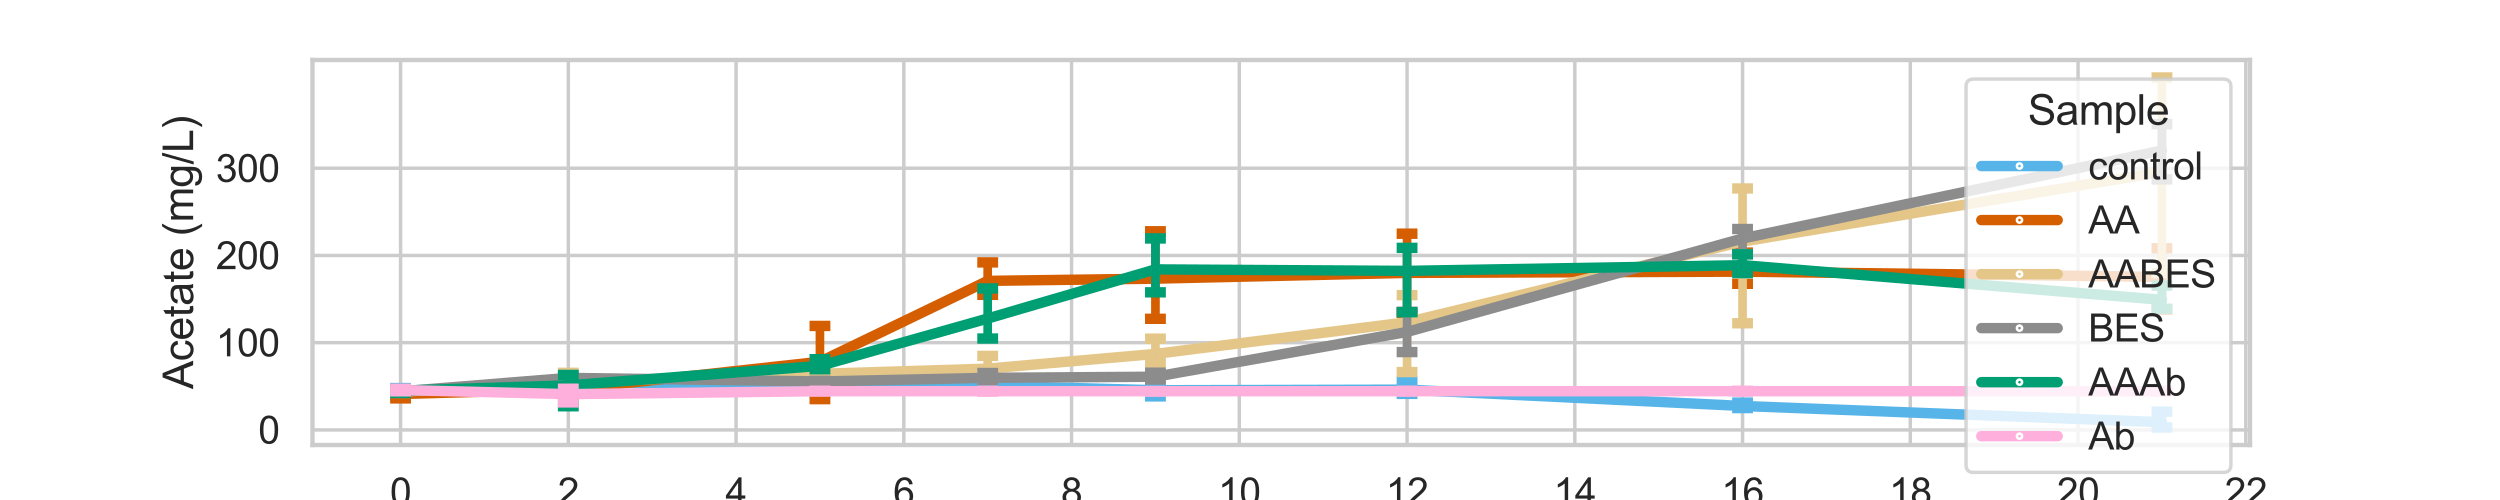 <?xml version="1.0" encoding="utf-8" standalone="no"?>
<!DOCTYPE svg PUBLIC "-//W3C//DTD SVG 1.1//EN"
  "http://www.w3.org/Graphics/SVG/1.1/DTD/svg11.dtd">
<svg xmlns:xlink="http://www.w3.org/1999/xlink" width="720pt" height="144pt" viewBox="0 0 720 144" xmlns="http://www.w3.org/2000/svg" version="1.1">
 <defs>
  <style type="text/css">*{stroke-linejoin: round; stroke-linecap: butt}</style>
 </defs>
 <g id="figure_1">
  <g id="patch_1">
   <path d="M 0 144 
L 720 144 
L 720 0 
L 0 0 
z
" style="fill: #ffffff"/>
  </g>
  <g id="axes_1">
   <g id="patch_2">
    <path d="M 90 128.16 
L 648 128.16 
L 648 17.28 
L 90 17.28 
z
" style="fill: #ffffff"/>
   </g>
   <g id="matplotlib.axis_1">
    <g id="xtick_1">
     <g id="line2d_1">
      <path d="M 115.364 128.16 
L 115.364 17.28 
" clip-path="url(#p2772dc4c45)" style="fill: none; stroke: #cccccc; stroke-linecap: round"/>
     </g>
     <g id="text_1">
      <!-- 0 -->
      <g style="fill: #262626" transform="translate(112.305 145.534) scale(0.11 -0.11)">
       <defs>
        <path id="ArialMT-30" d="M 266 2259 
Q 266 3072 433 3567 
Q 600 4063 929 4331 
Q 1259 4600 1759 4600 
Q 2128 4600 2406 4451 
Q 2684 4303 2865 4023 
Q 3047 3744 3150 3342 
Q 3253 2941 3253 2259 
Q 3253 1453 3087 958 
Q 2922 463 2592 192 
Q 2263 -78 1759 -78 
Q 1097 -78 719 397 
Q 266 969 266 2259 
z
M 844 2259 
Q 844 1131 1108 757 
Q 1372 384 1759 384 
Q 2147 384 2411 759 
Q 2675 1134 2675 2259 
Q 2675 3391 2411 3762 
Q 2147 4134 1753 4134 
Q 1366 4134 1134 3806 
Q 844 3388 844 2259 
z
" transform="scale(0.016)"/>
       </defs>
       <use xlink:href="#ArialMT-30"/>
      </g>
     </g>
    </g>
    <g id="xtick_2">
     <g id="line2d_2">
      <path d="M 163.675 128.16 
L 163.675 17.28 
" clip-path="url(#p2772dc4c45)" style="fill: none; stroke: #cccccc; stroke-linecap: round"/>
     </g>
     <g id="text_2">
      <!-- 2 -->
      <g style="fill: #262626" transform="translate(160.617 145.534) scale(0.11 -0.11)">
       <defs>
        <path id="ArialMT-32" d="M 3222 541 
L 3222 0 
L 194 0 
Q 188 203 259 391 
Q 375 700 629 1000 
Q 884 1300 1366 1694 
Q 2113 2306 2375 2664 
Q 2638 3022 2638 3341 
Q 2638 3675 2398 3904 
Q 2159 4134 1775 4134 
Q 1369 4134 1125 3890 
Q 881 3647 878 3216 
L 300 3275 
Q 359 3922 746 4261 
Q 1134 4600 1788 4600 
Q 2447 4600 2831 4234 
Q 3216 3869 3216 3328 
Q 3216 3053 3103 2787 
Q 2991 2522 2730 2228 
Q 2469 1934 1863 1422 
Q 1356 997 1212 845 
Q 1069 694 975 541 
L 3222 541 
z
" transform="scale(0.016)"/>
       </defs>
       <use xlink:href="#ArialMT-32"/>
      </g>
     </g>
    </g>
    <g id="xtick_3">
     <g id="line2d_3">
      <path d="M 211.987 128.16 
L 211.987 17.28 
" clip-path="url(#p2772dc4c45)" style="fill: none; stroke: #cccccc; stroke-linecap: round"/>
     </g>
     <g id="text_3">
      <!-- 4 -->
      <g style="fill: #262626" transform="translate(208.928 145.534) scale(0.11 -0.11)">
       <defs>
        <path id="ArialMT-34" d="M 2069 0 
L 2069 1097 
L 81 1097 
L 81 1613 
L 2172 4581 
L 2631 4581 
L 2631 1613 
L 3250 1613 
L 3250 1097 
L 2631 1097 
L 2631 0 
L 2069 0 
z
M 2069 1613 
L 2069 3678 
L 634 1613 
L 2069 1613 
z
" transform="scale(0.016)"/>
       </defs>
       <use xlink:href="#ArialMT-34"/>
      </g>
     </g>
    </g>
    <g id="xtick_4">
     <g id="line2d_4">
      <path d="M 260.299 128.16 
L 260.299 17.28 
" clip-path="url(#p2772dc4c45)" style="fill: none; stroke: #cccccc; stroke-linecap: round"/>
     </g>
     <g id="text_4">
      <!-- 6 -->
      <g style="fill: #262626" transform="translate(257.24 145.534) scale(0.11 -0.11)">
       <defs>
        <path id="ArialMT-36" d="M 3184 3459 
L 2625 3416 
Q 2550 3747 2413 3897 
Q 2184 4138 1850 4138 
Q 1581 4138 1378 3988 
Q 1113 3794 959 3422 
Q 806 3050 800 2363 
Q 1003 2672 1297 2822 
Q 1591 2972 1913 2972 
Q 2475 2972 2870 2558 
Q 3266 2144 3266 1488 
Q 3266 1056 3080 686 
Q 2894 316 2569 119 
Q 2244 -78 1831 -78 
Q 1128 -78 684 439 
Q 241 956 241 2144 
Q 241 3472 731 4075 
Q 1159 4600 1884 4600 
Q 2425 4600 2770 4297 
Q 3116 3994 3184 3459 
z
M 888 1484 
Q 888 1194 1011 928 
Q 1134 663 1356 523 
Q 1578 384 1822 384 
Q 2178 384 2434 671 
Q 2691 959 2691 1453 
Q 2691 1928 2437 2201 
Q 2184 2475 1800 2475 
Q 1419 2475 1153 2201 
Q 888 1928 888 1484 
z
" transform="scale(0.016)"/>
       </defs>
       <use xlink:href="#ArialMT-36"/>
      </g>
     </g>
    </g>
    <g id="xtick_5">
     <g id="line2d_5">
      <path d="M 308.61 128.16 
L 308.61 17.28 
" clip-path="url(#p2772dc4c45)" style="fill: none; stroke: #cccccc; stroke-linecap: round"/>
     </g>
     <g id="text_5">
      <!-- 8 -->
      <g style="fill: #262626" transform="translate(305.552 145.534) scale(0.11 -0.11)">
       <defs>
        <path id="ArialMT-38" d="M 1131 2484 
Q 781 2613 612 2850 
Q 444 3088 444 3419 
Q 444 3919 803 4259 
Q 1163 4600 1759 4600 
Q 2359 4600 2725 4251 
Q 3091 3903 3091 3403 
Q 3091 3084 2923 2848 
Q 2756 2613 2416 2484 
Q 2838 2347 3058 2040 
Q 3278 1734 3278 1309 
Q 3278 722 2862 322 
Q 2447 -78 1769 -78 
Q 1091 -78 675 323 
Q 259 725 259 1325 
Q 259 1772 486 2073 
Q 713 2375 1131 2484 
z
M 1019 3438 
Q 1019 3113 1228 2906 
Q 1438 2700 1772 2700 
Q 2097 2700 2305 2904 
Q 2513 3109 2513 3406 
Q 2513 3716 2298 3927 
Q 2084 4138 1766 4138 
Q 1444 4138 1231 3931 
Q 1019 3725 1019 3438 
z
M 838 1322 
Q 838 1081 952 856 
Q 1066 631 1291 507 
Q 1516 384 1775 384 
Q 2178 384 2440 643 
Q 2703 903 2703 1303 
Q 2703 1709 2433 1975 
Q 2163 2241 1756 2241 
Q 1359 2241 1098 1978 
Q 838 1716 838 1322 
z
" transform="scale(0.016)"/>
       </defs>
       <use xlink:href="#ArialMT-38"/>
      </g>
     </g>
    </g>
    <g id="xtick_6">
     <g id="line2d_6">
      <path d="M 356.922 128.16 
L 356.922 17.28 
" clip-path="url(#p2772dc4c45)" style="fill: none; stroke: #cccccc; stroke-linecap: round"/>
     </g>
     <g id="text_6">
      <!-- 10 -->
      <g style="fill: #262626" transform="translate(350.805 145.534) scale(0.11 -0.11)">
       <defs>
        <path id="ArialMT-31" d="M 2384 0 
L 1822 0 
L 1822 3584 
Q 1619 3391 1289 3197 
Q 959 3003 697 2906 
L 697 3450 
Q 1169 3672 1522 3987 
Q 1875 4303 2022 4600 
L 2384 4600 
L 2384 0 
z
" transform="scale(0.016)"/>
       </defs>
       <use xlink:href="#ArialMT-31"/>
       <use xlink:href="#ArialMT-30" transform="translate(55.615 0)"/>
      </g>
     </g>
    </g>
    <g id="xtick_7">
     <g id="line2d_7">
      <path d="M 405.234 128.16 
L 405.234 17.28 
" clip-path="url(#p2772dc4c45)" style="fill: none; stroke: #cccccc; stroke-linecap: round"/>
     </g>
     <g id="text_7">
      <!-- 12 -->
      <g style="fill: #262626" transform="translate(399.117 145.534) scale(0.11 -0.11)">
       <use xlink:href="#ArialMT-31"/>
       <use xlink:href="#ArialMT-32" transform="translate(55.615 0)"/>
      </g>
     </g>
    </g>
    <g id="xtick_8">
     <g id="line2d_8">
      <path d="M 453.545 128.16 
L 453.545 17.28 
" clip-path="url(#p2772dc4c45)" style="fill: none; stroke: #cccccc; stroke-linecap: round"/>
     </g>
     <g id="text_8">
      <!-- 14 -->
      <g style="fill: #262626" transform="translate(447.428 145.534) scale(0.11 -0.11)">
       <use xlink:href="#ArialMT-31"/>
       <use xlink:href="#ArialMT-34" transform="translate(55.615 0)"/>
      </g>
     </g>
    </g>
    <g id="xtick_9">
     <g id="line2d_9">
      <path d="M 501.857 128.16 
L 501.857 17.28 
" clip-path="url(#p2772dc4c45)" style="fill: none; stroke: #cccccc; stroke-linecap: round"/>
     </g>
     <g id="text_9">
      <!-- 16 -->
      <g style="fill: #262626" transform="translate(495.74 145.534) scale(0.11 -0.11)">
       <use xlink:href="#ArialMT-31"/>
       <use xlink:href="#ArialMT-36" transform="translate(55.615 0)"/>
      </g>
     </g>
    </g>
    <g id="xtick_10">
     <g id="line2d_10">
      <path d="M 550.169 128.16 
L 550.169 17.28 
" clip-path="url(#p2772dc4c45)" style="fill: none; stroke: #cccccc; stroke-linecap: round"/>
     </g>
     <g id="text_10">
      <!-- 18 -->
      <g style="fill: #262626" transform="translate(544.052 145.534) scale(0.11 -0.11)">
       <use xlink:href="#ArialMT-31"/>
       <use xlink:href="#ArialMT-38" transform="translate(55.615 0)"/>
      </g>
     </g>
    </g>
    <g id="xtick_11">
     <g id="line2d_11">
      <path d="M 598.481 128.16 
L 598.481 17.28 
" clip-path="url(#p2772dc4c45)" style="fill: none; stroke: #cccccc; stroke-linecap: round"/>
     </g>
     <g id="text_11">
      <!-- 20 -->
      <g style="fill: #262626" transform="translate(592.363 145.534) scale(0.11 -0.11)">
       <use xlink:href="#ArialMT-32"/>
       <use xlink:href="#ArialMT-30" transform="translate(55.615 0)"/>
      </g>
     </g>
    </g>
    <g id="xtick_12">
     <g id="line2d_12">
      <path d="M 646.792 128.16 
L 646.792 17.28 
" clip-path="url(#p2772dc4c45)" style="fill: none; stroke: #cccccc; stroke-linecap: round"/>
     </g>
     <g id="text_12">
      <!-- 22 -->
      <g style="fill: #262626" transform="translate(640.675 145.534) scale(0.11 -0.11)">
       <use xlink:href="#ArialMT-32"/>
       <use xlink:href="#ArialMT-32" transform="translate(55.615 0)"/>
      </g>
     </g>
    </g>
    <g id="text_13">
     <!-- Time (Days) -->
     <g style="fill: #262626" transform="translate(336.561 160.455) scale(0.12 -0.12)">
      <defs>
       <path id="ArialMT-54" d="M 1659 0 
L 1659 4041 
L 150 4041 
L 150 4581 
L 3781 4581 
L 3781 4041 
L 2266 4041 
L 2266 0 
L 1659 0 
z
" transform="scale(0.016)"/>
       <path id="ArialMT-69" d="M 425 3934 
L 425 4581 
L 988 4581 
L 988 3934 
L 425 3934 
z
M 425 0 
L 425 3319 
L 988 3319 
L 988 0 
L 425 0 
z
" transform="scale(0.016)"/>
       <path id="ArialMT-6d" d="M 422 0 
L 422 3319 
L 925 3319 
L 925 2853 
Q 1081 3097 1340 3245 
Q 1600 3394 1931 3394 
Q 2300 3394 2536 3241 
Q 2772 3088 2869 2813 
Q 3263 3394 3894 3394 
Q 4388 3394 4653 3120 
Q 4919 2847 4919 2278 
L 4919 0 
L 4359 0 
L 4359 2091 
Q 4359 2428 4304 2576 
Q 4250 2725 4106 2815 
Q 3963 2906 3769 2906 
Q 3419 2906 3187 2673 
Q 2956 2441 2956 1928 
L 2956 0 
L 2394 0 
L 2394 2156 
Q 2394 2531 2256 2718 
Q 2119 2906 1806 2906 
Q 1569 2906 1367 2781 
Q 1166 2656 1075 2415 
Q 984 2175 984 1722 
L 984 0 
L 422 0 
z
" transform="scale(0.016)"/>
       <path id="ArialMT-65" d="M 2694 1069 
L 3275 997 
Q 3138 488 2766 206 
Q 2394 -75 1816 -75 
Q 1088 -75 661 373 
Q 234 822 234 1631 
Q 234 2469 665 2931 
Q 1097 3394 1784 3394 
Q 2450 3394 2872 2941 
Q 3294 2488 3294 1666 
Q 3294 1616 3291 1516 
L 816 1516 
Q 847 969 1125 678 
Q 1403 388 1819 388 
Q 2128 388 2347 550 
Q 2566 713 2694 1069 
z
M 847 1978 
L 2700 1978 
Q 2663 2397 2488 2606 
Q 2219 2931 1791 2931 
Q 1403 2931 1139 2672 
Q 875 2413 847 1978 
z
" transform="scale(0.016)"/>
       <path id="ArialMT-20" transform="scale(0.016)"/>
       <path id="ArialMT-28" d="M 1497 -1347 
Q 1031 -759 709 28 
Q 388 816 388 1659 
Q 388 2403 628 3084 
Q 909 3875 1497 4659 
L 1900 4659 
Q 1522 4009 1400 3731 
Q 1209 3300 1100 2831 
Q 966 2247 966 1656 
Q 966 153 1900 -1347 
L 1497 -1347 
z
" transform="scale(0.016)"/>
       <path id="ArialMT-44" d="M 494 0 
L 494 4581 
L 2072 4581 
Q 2606 4581 2888 4516 
Q 3281 4425 3559 4188 
Q 3922 3881 4101 3404 
Q 4281 2928 4281 2316 
Q 4281 1794 4159 1391 
Q 4038 988 3847 723 
Q 3656 459 3429 307 
Q 3203 156 2883 78 
Q 2563 0 2147 0 
L 494 0 
z
M 1100 541 
L 2078 541 
Q 2531 541 2789 625 
Q 3047 709 3200 863 
Q 3416 1078 3536 1442 
Q 3656 1806 3656 2325 
Q 3656 3044 3420 3430 
Q 3184 3816 2847 3947 
Q 2603 4041 2063 4041 
L 1100 4041 
L 1100 541 
z
" transform="scale(0.016)"/>
       <path id="ArialMT-61" d="M 2588 409 
Q 2275 144 1986 34 
Q 1697 -75 1366 -75 
Q 819 -75 525 192 
Q 231 459 231 875 
Q 231 1119 342 1320 
Q 453 1522 633 1644 
Q 813 1766 1038 1828 
Q 1203 1872 1538 1913 
Q 2219 1994 2541 2106 
Q 2544 2222 2544 2253 
Q 2544 2597 2384 2738 
Q 2169 2928 1744 2928 
Q 1347 2928 1158 2789 
Q 969 2650 878 2297 
L 328 2372 
Q 403 2725 575 2942 
Q 747 3159 1072 3276 
Q 1397 3394 1825 3394 
Q 2250 3394 2515 3294 
Q 2781 3194 2906 3042 
Q 3031 2891 3081 2659 
Q 3109 2516 3109 2141 
L 3109 1391 
Q 3109 606 3145 398 
Q 3181 191 3288 0 
L 2700 0 
Q 2613 175 2588 409 
z
M 2541 1666 
Q 2234 1541 1622 1453 
Q 1275 1403 1131 1340 
Q 988 1278 909 1158 
Q 831 1038 831 891 
Q 831 666 1001 516 
Q 1172 366 1500 366 
Q 1825 366 2078 508 
Q 2331 650 2450 897 
Q 2541 1088 2541 1459 
L 2541 1666 
z
" transform="scale(0.016)"/>
       <path id="ArialMT-79" d="M 397 -1278 
L 334 -750 
Q 519 -800 656 -800 
Q 844 -800 956 -737 
Q 1069 -675 1141 -563 
Q 1194 -478 1313 -144 
Q 1328 -97 1363 -6 
L 103 3319 
L 709 3319 
L 1400 1397 
Q 1534 1031 1641 628 
Q 1738 1016 1872 1384 
L 2581 3319 
L 3144 3319 
L 1881 -56 
Q 1678 -603 1566 -809 
Q 1416 -1088 1222 -1217 
Q 1028 -1347 759 -1347 
Q 597 -1347 397 -1278 
z
" transform="scale(0.016)"/>
       <path id="ArialMT-73" d="M 197 991 
L 753 1078 
Q 800 744 1014 566 
Q 1228 388 1613 388 
Q 2000 388 2187 545 
Q 2375 703 2375 916 
Q 2375 1106 2209 1216 
Q 2094 1291 1634 1406 
Q 1016 1563 777 1677 
Q 538 1791 414 1992 
Q 291 2194 291 2438 
Q 291 2659 392 2848 
Q 494 3038 669 3163 
Q 800 3259 1026 3326 
Q 1253 3394 1513 3394 
Q 1903 3394 2198 3281 
Q 2494 3169 2634 2976 
Q 2775 2784 2828 2463 
L 2278 2388 
Q 2241 2644 2061 2787 
Q 1881 2931 1553 2931 
Q 1166 2931 1000 2803 
Q 834 2675 834 2503 
Q 834 2394 903 2306 
Q 972 2216 1119 2156 
Q 1203 2125 1616 2013 
Q 2213 1853 2448 1751 
Q 2684 1650 2818 1456 
Q 2953 1263 2953 975 
Q 2953 694 2789 445 
Q 2625 197 2315 61 
Q 2006 -75 1616 -75 
Q 969 -75 630 194 
Q 291 463 197 991 
z
" transform="scale(0.016)"/>
       <path id="ArialMT-29" d="M 791 -1347 
L 388 -1347 
Q 1322 153 1322 1656 
Q 1322 2244 1188 2822 
Q 1081 3291 891 3722 
Q 769 4003 388 4659 
L 791 4659 
Q 1378 3875 1659 3084 
Q 1900 2403 1900 1659 
Q 1900 816 1576 28 
Q 1253 -759 791 -1347 
z
" transform="scale(0.016)"/>
      </defs>
      <use xlink:href="#ArialMT-54"/>
      <use xlink:href="#ArialMT-69" transform="translate(57.334 0)"/>
      <use xlink:href="#ArialMT-6d" transform="translate(79.551 0)"/>
      <use xlink:href="#ArialMT-65" transform="translate(162.852 0)"/>
      <use xlink:href="#ArialMT-20" transform="translate(218.467 0)"/>
      <use xlink:href="#ArialMT-28" transform="translate(246.25 0)"/>
      <use xlink:href="#ArialMT-44" transform="translate(279.551 0)"/>
      <use xlink:href="#ArialMT-61" transform="translate(351.768 0)"/>
      <use xlink:href="#ArialMT-79" transform="translate(407.383 0)"/>
      <use xlink:href="#ArialMT-73" transform="translate(457.383 0)"/>
      <use xlink:href="#ArialMT-29" transform="translate(507.383 0)"/>
     </g>
    </g>
   </g>
   <g id="matplotlib.axis_2">
    <g id="ytick_1">
     <g id="line2d_13">
      <path d="M 90 123.815 
L 648 123.815 
" clip-path="url(#p2772dc4c45)" style="fill: none; stroke: #cccccc; stroke-linecap: round"/>
     </g>
     <g id="text_14">
      <!-- 0 -->
      <g style="fill: #262626" transform="translate(74.383 127.752) scale(0.11 -0.11)">
       <use xlink:href="#ArialMT-30"/>
      </g>
     </g>
    </g>
    <g id="ytick_2">
     <g id="line2d_14">
      <path d="M 90 98.692 
L 648 98.692 
" clip-path="url(#p2772dc4c45)" style="fill: none; stroke: #cccccc; stroke-linecap: round"/>
     </g>
     <g id="text_15">
      <!-- 100 -->
      <g style="fill: #262626" transform="translate(62.149 102.629) scale(0.11 -0.11)">
       <use xlink:href="#ArialMT-31"/>
       <use xlink:href="#ArialMT-30" transform="translate(55.615 0)"/>
       <use xlink:href="#ArialMT-30" transform="translate(111.23 0)"/>
      </g>
     </g>
    </g>
    <g id="ytick_3">
     <g id="line2d_15">
      <path d="M 90 73.568 
L 648 73.568 
" clip-path="url(#p2772dc4c45)" style="fill: none; stroke: #cccccc; stroke-linecap: round"/>
     </g>
     <g id="text_16">
      <!-- 200 -->
      <g style="fill: #262626" transform="translate(62.149 77.505) scale(0.11 -0.11)">
       <use xlink:href="#ArialMT-32"/>
       <use xlink:href="#ArialMT-30" transform="translate(55.615 0)"/>
       <use xlink:href="#ArialMT-30" transform="translate(111.23 0)"/>
      </g>
     </g>
    </g>
    <g id="ytick_4">
     <g id="line2d_16">
      <path d="M 90 48.445 
L 648 48.445 
" clip-path="url(#p2772dc4c45)" style="fill: none; stroke: #cccccc; stroke-linecap: round"/>
     </g>
     <g id="text_17">
      <!-- 300 -->
      <g style="fill: #262626" transform="translate(62.149 52.382) scale(0.11 -0.11)">
       <defs>
        <path id="ArialMT-33" d="M 269 1209 
L 831 1284 
Q 928 806 1161 595 
Q 1394 384 1728 384 
Q 2125 384 2398 659 
Q 2672 934 2672 1341 
Q 2672 1728 2419 1979 
Q 2166 2231 1775 2231 
Q 1616 2231 1378 2169 
L 1441 2663 
Q 1497 2656 1531 2656 
Q 1891 2656 2178 2843 
Q 2466 3031 2466 3422 
Q 2466 3731 2256 3934 
Q 2047 4138 1716 4138 
Q 1388 4138 1169 3931 
Q 950 3725 888 3313 
L 325 3413 
Q 428 3978 793 4289 
Q 1159 4600 1703 4600 
Q 2078 4600 2393 4439 
Q 2709 4278 2876 4000 
Q 3044 3722 3044 3409 
Q 3044 3113 2884 2869 
Q 2725 2625 2413 2481 
Q 2819 2388 3044 2092 
Q 3269 1797 3269 1353 
Q 3269 753 2831 336 
Q 2394 -81 1725 -81 
Q 1122 -81 723 278 
Q 325 638 269 1209 
z
" transform="scale(0.016)"/>
       </defs>
       <use xlink:href="#ArialMT-33"/>
       <use xlink:href="#ArialMT-30" transform="translate(55.615 0)"/>
       <use xlink:href="#ArialMT-30" transform="translate(111.23 0)"/>
      </g>
     </g>
    </g>
    <g id="text_18">
     <!-- Acetate (mg/L) -->
     <g style="fill: #262626" transform="translate(55.623 112.066) rotate(-90) scale(0.12 -0.12)">
      <defs>
       <path id="ArialMT-41" d="M -9 0 
L 1750 4581 
L 2403 4581 
L 4278 0 
L 3588 0 
L 3053 1388 
L 1138 1388 
L 634 0 
L -9 0 
z
M 1313 1881 
L 2866 1881 
L 2388 3150 
Q 2169 3728 2063 4100 
Q 1975 3659 1816 3225 
L 1313 1881 
z
" transform="scale(0.016)"/>
       <path id="ArialMT-63" d="M 2588 1216 
L 3141 1144 
Q 3050 572 2676 248 
Q 2303 -75 1759 -75 
Q 1078 -75 664 370 
Q 250 816 250 1647 
Q 250 2184 428 2587 
Q 606 2991 970 3192 
Q 1334 3394 1763 3394 
Q 2303 3394 2647 3120 
Q 2991 2847 3088 2344 
L 2541 2259 
Q 2463 2594 2264 2762 
Q 2066 2931 1784 2931 
Q 1359 2931 1093 2626 
Q 828 2322 828 1663 
Q 828 994 1084 691 
Q 1341 388 1753 388 
Q 2084 388 2306 591 
Q 2528 794 2588 1216 
z
" transform="scale(0.016)"/>
       <path id="ArialMT-74" d="M 1650 503 
L 1731 6 
Q 1494 -44 1306 -44 
Q 1000 -44 831 53 
Q 663 150 594 308 
Q 525 466 525 972 
L 525 2881 
L 113 2881 
L 113 3319 
L 525 3319 
L 525 4141 
L 1084 4478 
L 1084 3319 
L 1650 3319 
L 1650 2881 
L 1084 2881 
L 1084 941 
Q 1084 700 1114 631 
Q 1144 563 1211 522 
Q 1278 481 1403 481 
Q 1497 481 1650 503 
z
" transform="scale(0.016)"/>
       <path id="ArialMT-67" d="M 319 -275 
L 866 -356 
Q 900 -609 1056 -725 
Q 1266 -881 1628 -881 
Q 2019 -881 2231 -725 
Q 2444 -569 2519 -288 
Q 2563 -116 2559 434 
Q 2191 0 1641 0 
Q 956 0 581 494 
Q 206 988 206 1678 
Q 206 2153 378 2554 
Q 550 2956 876 3175 
Q 1203 3394 1644 3394 
Q 2231 3394 2613 2919 
L 2613 3319 
L 3131 3319 
L 3131 450 
Q 3131 -325 2973 -648 
Q 2816 -972 2473 -1159 
Q 2131 -1347 1631 -1347 
Q 1038 -1347 672 -1080 
Q 306 -813 319 -275 
z
M 784 1719 
Q 784 1066 1043 766 
Q 1303 466 1694 466 
Q 2081 466 2343 764 
Q 2606 1063 2606 1700 
Q 2606 2309 2336 2618 
Q 2066 2928 1684 2928 
Q 1309 2928 1046 2623 
Q 784 2319 784 1719 
z
" transform="scale(0.016)"/>
       <path id="ArialMT-2f" d="M 0 -78 
L 1328 4659 
L 1778 4659 
L 453 -78 
L 0 -78 
z
" transform="scale(0.016)"/>
       <path id="ArialMT-4c" d="M 469 0 
L 469 4581 
L 1075 4581 
L 1075 541 
L 3331 541 
L 3331 0 
L 469 0 
z
" transform="scale(0.016)"/>
      </defs>
      <use xlink:href="#ArialMT-41"/>
      <use xlink:href="#ArialMT-63" transform="translate(66.699 0)"/>
      <use xlink:href="#ArialMT-65" transform="translate(116.699 0)"/>
      <use xlink:href="#ArialMT-74" transform="translate(172.314 0)"/>
      <use xlink:href="#ArialMT-61" transform="translate(200.098 0)"/>
      <use xlink:href="#ArialMT-74" transform="translate(255.713 0)"/>
      <use xlink:href="#ArialMT-65" transform="translate(283.496 0)"/>
      <use xlink:href="#ArialMT-20" transform="translate(339.111 0)"/>
      <use xlink:href="#ArialMT-28" transform="translate(366.895 0)"/>
      <use xlink:href="#ArialMT-6d" transform="translate(400.195 0)"/>
      <use xlink:href="#ArialMT-67" transform="translate(483.496 0)"/>
      <use xlink:href="#ArialMT-2f" transform="translate(539.111 0)"/>
      <use xlink:href="#ArialMT-4c" transform="translate(566.895 0)"/>
      <use xlink:href="#ArialMT-29" transform="translate(622.51 0)"/>
     </g>
    </g>
   </g>
   <g id="line2d_17">
    <path d="M 115.364 113.081 
L 163.675 109.737 
L 236.143 112.011 
L 284.455 111.077 
L 332.766 112.39 
L 405.234 112.211 
L 501.857 116.927 
L 622.636 121.6 
" clip-path="url(#p2772dc4c45)" style="fill: none; stroke: #56b4e9; stroke-width: 3; stroke-linecap: round"/>
    <defs>
     <path id="m15522c5025" d="M 0 0.75 
C 0.199 0.75 0.39 0.671 0.53 0.53 
C 0.671 0.39 0.75 0.199 0.75 0 
C 0.75 -0.199 0.671 -0.39 0.53 -0.53 
C 0.39 -0.671 0.199 -0.75 0 -0.75 
C -0.199 -0.75 -0.39 -0.671 -0.53 -0.53 
C -0.671 -0.39 -0.75 -0.199 -0.75 0 
C -0.75 0.199 -0.671 0.39 -0.53 0.53 
C -0.39 0.671 -0.199 0.75 0 0.75 
z
" style="stroke: #ffffff; stroke-width: 0.75"/>
    </defs>
    <g clip-path="url(#p2772dc4c45)">
     <use xlink:href="#m15522c5025" x="115.364" y="113.081" style="fill: #56b4e9; stroke: #ffffff; stroke-width: 0.75"/>
     <use xlink:href="#m15522c5025" x="163.675" y="109.737" style="fill: #56b4e9; stroke: #ffffff; stroke-width: 0.75"/>
     <use xlink:href="#m15522c5025" x="236.143" y="112.011" style="fill: #56b4e9; stroke: #ffffff; stroke-width: 0.75"/>
     <use xlink:href="#m15522c5025" x="284.455" y="111.077" style="fill: #56b4e9; stroke: #ffffff; stroke-width: 0.75"/>
     <use xlink:href="#m15522c5025" x="332.766" y="112.39" style="fill: #56b4e9; stroke: #ffffff; stroke-width: 0.75"/>
     <use xlink:href="#m15522c5025" x="405.234" y="112.211" style="fill: #56b4e9; stroke: #ffffff; stroke-width: 0.75"/>
     <use xlink:href="#m15522c5025" x="501.857" y="116.927" style="fill: #56b4e9; stroke: #ffffff; stroke-width: 0.75"/>
     <use xlink:href="#m15522c5025" x="622.636" y="121.6" style="fill: #56b4e9; stroke: #ffffff; stroke-width: 0.75"/>
    </g>
   </g>
   <g id="LineCollection_1">
    <path d="M 115.364 114.135 
L 115.364 111.759 
" clip-path="url(#p2772dc4c45)" style="fill: none; stroke: #56b4e9; stroke-width: 2.5; stroke-linecap: round"/>
    <path d="M 163.675 110.353 
L 163.675 109.246 
" clip-path="url(#p2772dc4c45)" style="fill: none; stroke: #56b4e9; stroke-width: 2.5; stroke-linecap: round"/>
    <path d="M 236.143 113.013 
L 236.143 110.091 
" clip-path="url(#p2772dc4c45)" style="fill: none; stroke: #56b4e9; stroke-width: 2.5; stroke-linecap: round"/>
    <path d="M 284.455 111.657 
L 284.455 110.455 
" clip-path="url(#p2772dc4c45)" style="fill: none; stroke: #56b4e9; stroke-width: 2.5; stroke-linecap: round"/>
    <path d="M 332.766 114.17 
L 332.766 111.005 
" clip-path="url(#p2772dc4c45)" style="fill: none; stroke: #56b4e9; stroke-width: 2.5; stroke-linecap: round"/>
    <path d="M 405.234 113.429 
L 405.234 109.906 
" clip-path="url(#p2772dc4c45)" style="fill: none; stroke: #56b4e9; stroke-width: 2.5; stroke-linecap: round"/>
    <path d="M 501.857 117.528 
L 501.857 115.95 
" clip-path="url(#p2772dc4c45)" style="fill: none; stroke: #56b4e9; stroke-width: 2.5; stroke-linecap: round"/>
    <path d="M 622.636 123.12 
L 622.636 118.56 
" clip-path="url(#p2772dc4c45)" style="fill: none; stroke: #56b4e9; stroke-width: 2.5; stroke-linecap: round"/>
   </g>
   <g id="line2d_18">
    <defs>
     <path id="mfd7495a3fa" d="M 3 0 
L -3 -0 
" style="stroke: #56b4e9; stroke-width: 3"/>
    </defs>
    <g clip-path="url(#p2772dc4c45)">
     <use xlink:href="#mfd7495a3fa" x="115.364" y="114.135" style="fill: #56b4e9; stroke: #56b4e9; stroke-width: 3"/>
     <use xlink:href="#mfd7495a3fa" x="163.675" y="110.353" style="fill: #56b4e9; stroke: #56b4e9; stroke-width: 3"/>
     <use xlink:href="#mfd7495a3fa" x="236.143" y="113.013" style="fill: #56b4e9; stroke: #56b4e9; stroke-width: 3"/>
     <use xlink:href="#mfd7495a3fa" x="284.455" y="111.657" style="fill: #56b4e9; stroke: #56b4e9; stroke-width: 3"/>
     <use xlink:href="#mfd7495a3fa" x="332.766" y="114.17" style="fill: #56b4e9; stroke: #56b4e9; stroke-width: 3"/>
     <use xlink:href="#mfd7495a3fa" x="405.234" y="113.429" style="fill: #56b4e9; stroke: #56b4e9; stroke-width: 3"/>
     <use xlink:href="#mfd7495a3fa" x="501.857" y="117.528" style="fill: #56b4e9; stroke: #56b4e9; stroke-width: 3"/>
     <use xlink:href="#mfd7495a3fa" x="622.636" y="123.12" style="fill: #56b4e9; stroke: #56b4e9; stroke-width: 3"/>
    </g>
   </g>
   <g id="line2d_19">
    <g clip-path="url(#p2772dc4c45)">
     <use xlink:href="#mfd7495a3fa" x="115.364" y="111.759" style="fill: #56b4e9; stroke: #56b4e9; stroke-width: 3"/>
     <use xlink:href="#mfd7495a3fa" x="163.675" y="109.246" style="fill: #56b4e9; stroke: #56b4e9; stroke-width: 3"/>
     <use xlink:href="#mfd7495a3fa" x="236.143" y="110.091" style="fill: #56b4e9; stroke: #56b4e9; stroke-width: 3"/>
     <use xlink:href="#mfd7495a3fa" x="284.455" y="110.455" style="fill: #56b4e9; stroke: #56b4e9; stroke-width: 3"/>
     <use xlink:href="#mfd7495a3fa" x="332.766" y="111.005" style="fill: #56b4e9; stroke: #56b4e9; stroke-width: 3"/>
     <use xlink:href="#mfd7495a3fa" x="405.234" y="109.906" style="fill: #56b4e9; stroke: #56b4e9; stroke-width: 3"/>
     <use xlink:href="#mfd7495a3fa" x="501.857" y="115.95" style="fill: #56b4e9; stroke: #56b4e9; stroke-width: 3"/>
     <use xlink:href="#mfd7495a3fa" x="622.636" y="118.56" style="fill: #56b4e9; stroke: #56b4e9; stroke-width: 3"/>
    </g>
   </g>
   <g id="line2d_20">
    <path d="M 115.364 113.469 
L 163.675 112.153 
L 236.143 104.181 
L 284.455 80.887 
L 332.766 80.252 
L 405.234 78.595 
L 501.857 78.236 
L 622.636 79.748 
" clip-path="url(#p2772dc4c45)" style="fill: none; stroke: #d55e00; stroke-width: 3; stroke-linecap: round"/>
    <defs>
     <path id="m06c4cef6c5" d="M 0 0.75 
C 0.199 0.75 0.39 0.671 0.53 0.53 
C 0.671 0.39 0.75 0.199 0.75 0 
C 0.75 -0.199 0.671 -0.39 0.53 -0.53 
C 0.39 -0.671 0.199 -0.75 0 -0.75 
C -0.199 -0.75 -0.39 -0.671 -0.53 -0.53 
C -0.671 -0.39 -0.75 -0.199 -0.75 0 
C -0.75 0.199 -0.671 0.39 -0.53 0.53 
C -0.39 0.671 -0.199 0.75 0 0.75 
z
" style="stroke: #ffffff; stroke-width: 0.75"/>
    </defs>
    <g clip-path="url(#p2772dc4c45)">
     <use xlink:href="#m06c4cef6c5" x="115.364" y="113.469" style="fill: #d55e00; stroke: #ffffff; stroke-width: 0.75"/>
     <use xlink:href="#m06c4cef6c5" x="163.675" y="112.153" style="fill: #d55e00; stroke: #ffffff; stroke-width: 0.75"/>
     <use xlink:href="#m06c4cef6c5" x="236.143" y="104.181" style="fill: #d55e00; stroke: #ffffff; stroke-width: 0.75"/>
     <use xlink:href="#m06c4cef6c5" x="284.455" y="80.887" style="fill: #d55e00; stroke: #ffffff; stroke-width: 0.75"/>
     <use xlink:href="#m06c4cef6c5" x="332.766" y="80.252" style="fill: #d55e00; stroke: #ffffff; stroke-width: 0.75"/>
     <use xlink:href="#m06c4cef6c5" x="405.234" y="78.595" style="fill: #d55e00; stroke: #ffffff; stroke-width: 0.75"/>
     <use xlink:href="#m06c4cef6c5" x="501.857" y="78.236" style="fill: #d55e00; stroke: #ffffff; stroke-width: 0.75"/>
     <use xlink:href="#m06c4cef6c5" x="622.636" y="79.748" style="fill: #d55e00; stroke: #ffffff; stroke-width: 0.75"/>
    </g>
   </g>
   <g id="LineCollection_2">
    <path d="M 115.364 114.734 
L 115.364 112.638 
" clip-path="url(#p2772dc4c45)" style="fill: none; stroke: #d55e00; stroke-width: 2.5; stroke-linecap: round"/>
    <path d="M 163.675 113.932 
L 163.675 110.497 
" clip-path="url(#p2772dc4c45)" style="fill: none; stroke: #d55e00; stroke-width: 2.5; stroke-linecap: round"/>
    <path d="M 236.143 114.944 
L 236.143 93.872 
" clip-path="url(#p2772dc4c45)" style="fill: none; stroke: #d55e00; stroke-width: 2.5; stroke-linecap: round"/>
    <path d="M 284.455 84.928 
L 284.455 75.579 
" clip-path="url(#p2772dc4c45)" style="fill: none; stroke: #d55e00; stroke-width: 2.5; stroke-linecap: round"/>
    <path d="M 332.766 91.815 
L 332.766 66.601 
" clip-path="url(#p2772dc4c45)" style="fill: none; stroke: #d55e00; stroke-width: 2.5; stroke-linecap: round"/>
    <path d="M 405.234 90.091 
L 405.234 67.305 
" clip-path="url(#p2772dc4c45)" style="fill: none; stroke: #d55e00; stroke-width: 2.5; stroke-linecap: round"/>
    <path d="M 501.857 81.729 
L 501.857 72.754 
" clip-path="url(#p2772dc4c45)" style="fill: none; stroke: #d55e00; stroke-width: 2.5; stroke-linecap: round"/>
    <path d="M 622.636 89.189 
L 622.636 71.506 
" clip-path="url(#p2772dc4c45)" style="fill: none; stroke: #d55e00; stroke-width: 2.5; stroke-linecap: round"/>
   </g>
   <g id="line2d_21">
    <defs>
     <path id="m0ec3a4b36b" d="M 3 0 
L -3 -0 
" style="stroke: #d55e00; stroke-width: 3"/>
    </defs>
    <g clip-path="url(#p2772dc4c45)">
     <use xlink:href="#m0ec3a4b36b" x="115.364" y="114.734" style="fill: #d55e00; stroke: #d55e00; stroke-width: 3"/>
     <use xlink:href="#m0ec3a4b36b" x="163.675" y="113.932" style="fill: #d55e00; stroke: #d55e00; stroke-width: 3"/>
     <use xlink:href="#m0ec3a4b36b" x="236.143" y="114.944" style="fill: #d55e00; stroke: #d55e00; stroke-width: 3"/>
     <use xlink:href="#m0ec3a4b36b" x="284.455" y="84.928" style="fill: #d55e00; stroke: #d55e00; stroke-width: 3"/>
     <use xlink:href="#m0ec3a4b36b" x="332.766" y="91.815" style="fill: #d55e00; stroke: #d55e00; stroke-width: 3"/>
     <use xlink:href="#m0ec3a4b36b" x="405.234" y="90.091" style="fill: #d55e00; stroke: #d55e00; stroke-width: 3"/>
     <use xlink:href="#m0ec3a4b36b" x="501.857" y="81.729" style="fill: #d55e00; stroke: #d55e00; stroke-width: 3"/>
     <use xlink:href="#m0ec3a4b36b" x="622.636" y="89.189" style="fill: #d55e00; stroke: #d55e00; stroke-width: 3"/>
    </g>
   </g>
   <g id="line2d_22">
    <g clip-path="url(#p2772dc4c45)">
     <use xlink:href="#m0ec3a4b36b" x="115.364" y="112.638" style="fill: #d55e00; stroke: #d55e00; stroke-width: 3"/>
     <use xlink:href="#m0ec3a4b36b" x="163.675" y="110.497" style="fill: #d55e00; stroke: #d55e00; stroke-width: 3"/>
     <use xlink:href="#m0ec3a4b36b" x="236.143" y="93.872" style="fill: #d55e00; stroke: #d55e00; stroke-width: 3"/>
     <use xlink:href="#m0ec3a4b36b" x="284.455" y="75.579" style="fill: #d55e00; stroke: #d55e00; stroke-width: 3"/>
     <use xlink:href="#m0ec3a4b36b" x="332.766" y="66.601" style="fill: #d55e00; stroke: #d55e00; stroke-width: 3"/>
     <use xlink:href="#m0ec3a4b36b" x="405.234" y="67.305" style="fill: #d55e00; stroke: #d55e00; stroke-width: 3"/>
     <use xlink:href="#m0ec3a4b36b" x="501.857" y="72.754" style="fill: #d55e00; stroke: #d55e00; stroke-width: 3"/>
     <use xlink:href="#m0ec3a4b36b" x="622.636" y="71.506" style="fill: #d55e00; stroke: #d55e00; stroke-width: 3"/>
    </g>
   </g>
   <g id="line2d_23">
    <path d="M 115.364 112.836 
L 163.675 109.913 
L 236.143 107.655 
L 284.455 106.162 
L 332.766 101.92 
L 405.234 92.794 
L 501.857 69.569 
L 622.636 49.499 
" clip-path="url(#p2772dc4c45)" style="fill: none; stroke: #e4c788; stroke-width: 3; stroke-linecap: round"/>
    <defs>
     <path id="m05aad8b41d" d="M 0 0.75 
C 0.199 0.75 0.39 0.671 0.53 0.53 
C 0.671 0.39 0.75 0.199 0.75 0 
C 0.75 -0.199 0.671 -0.39 0.53 -0.53 
C 0.39 -0.671 0.199 -0.75 0 -0.75 
C -0.199 -0.75 -0.39 -0.671 -0.53 -0.53 
C -0.671 -0.39 -0.75 -0.199 -0.75 0 
C -0.75 0.199 -0.671 0.39 -0.53 0.53 
C -0.39 0.671 -0.199 0.75 0 0.75 
z
" style="stroke: #ffffff; stroke-width: 0.75"/>
    </defs>
    <g clip-path="url(#p2772dc4c45)">
     <use xlink:href="#m05aad8b41d" x="115.364" y="112.836" style="fill: #e4c788; stroke: #ffffff; stroke-width: 0.75"/>
     <use xlink:href="#m05aad8b41d" x="163.675" y="109.913" style="fill: #e4c788; stroke: #ffffff; stroke-width: 0.75"/>
     <use xlink:href="#m05aad8b41d" x="236.143" y="107.655" style="fill: #e4c788; stroke: #ffffff; stroke-width: 0.75"/>
     <use xlink:href="#m05aad8b41d" x="284.455" y="106.162" style="fill: #e4c788; stroke: #ffffff; stroke-width: 0.75"/>
     <use xlink:href="#m05aad8b41d" x="332.766" y="101.92" style="fill: #e4c788; stroke: #ffffff; stroke-width: 0.75"/>
     <use xlink:href="#m05aad8b41d" x="405.234" y="92.794" style="fill: #e4c788; stroke: #ffffff; stroke-width: 0.75"/>
     <use xlink:href="#m05aad8b41d" x="501.857" y="69.569" style="fill: #e4c788; stroke: #ffffff; stroke-width: 0.75"/>
     <use xlink:href="#m05aad8b41d" x="622.636" y="49.499" style="fill: #e4c788; stroke: #ffffff; stroke-width: 0.75"/>
    </g>
   </g>
   <g id="LineCollection_3">
    <path d="M 115.364 113.026 
L 115.364 112.644 
" clip-path="url(#p2772dc4c45)" style="fill: none; stroke: #e4c788; stroke-width: 2.5; stroke-linecap: round"/>
    <path d="M 163.675 111.383 
L 163.675 107.376 
" clip-path="url(#p2772dc4c45)" style="fill: none; stroke: #e4c788; stroke-width: 2.5; stroke-linecap: round"/>
    <path d="M 236.143 108.967 
L 236.143 105.693 
" clip-path="url(#p2772dc4c45)" style="fill: none; stroke: #e4c788; stroke-width: 2.5; stroke-linecap: round"/>
    <path d="M 284.455 108.206 
L 284.455 102.484 
" clip-path="url(#p2772dc4c45)" style="fill: none; stroke: #e4c788; stroke-width: 2.5; stroke-linecap: round"/>
    <path d="M 332.766 104.485 
L 332.766 97.542 
" clip-path="url(#p2772dc4c45)" style="fill: none; stroke: #e4c788; stroke-width: 2.5; stroke-linecap: round"/>
    <path d="M 405.234 107.153 
L 405.234 84.997 
" clip-path="url(#p2772dc4c45)" style="fill: none; stroke: #e4c788; stroke-width: 2.5; stroke-linecap: round"/>
    <path d="M 501.857 93.106 
L 501.857 54.278 
" clip-path="url(#p2772dc4c45)" style="fill: none; stroke: #e4c788; stroke-width: 2.5; stroke-linecap: round"/>
    <path d="M 622.636 78.64 
L 622.636 22.32 
" clip-path="url(#p2772dc4c45)" style="fill: none; stroke: #e4c788; stroke-width: 2.5; stroke-linecap: round"/>
   </g>
   <g id="line2d_24">
    <defs>
     <path id="m150887a1b4" d="M 3 0 
L -3 -0 
" style="stroke: #e4c788; stroke-width: 3"/>
    </defs>
    <g clip-path="url(#p2772dc4c45)">
     <use xlink:href="#m150887a1b4" x="115.364" y="113.026" style="fill: #e4c788; stroke: #e4c788; stroke-width: 3"/>
     <use xlink:href="#m150887a1b4" x="163.675" y="111.383" style="fill: #e4c788; stroke: #e4c788; stroke-width: 3"/>
     <use xlink:href="#m150887a1b4" x="236.143" y="108.967" style="fill: #e4c788; stroke: #e4c788; stroke-width: 3"/>
     <use xlink:href="#m150887a1b4" x="284.455" y="108.206" style="fill: #e4c788; stroke: #e4c788; stroke-width: 3"/>
     <use xlink:href="#m150887a1b4" x="332.766" y="104.485" style="fill: #e4c788; stroke: #e4c788; stroke-width: 3"/>
     <use xlink:href="#m150887a1b4" x="405.234" y="107.153" style="fill: #e4c788; stroke: #e4c788; stroke-width: 3"/>
     <use xlink:href="#m150887a1b4" x="501.857" y="93.106" style="fill: #e4c788; stroke: #e4c788; stroke-width: 3"/>
     <use xlink:href="#m150887a1b4" x="622.636" y="78.64" style="fill: #e4c788; stroke: #e4c788; stroke-width: 3"/>
    </g>
   </g>
   <g id="line2d_25">
    <g clip-path="url(#p2772dc4c45)">
     <use xlink:href="#m150887a1b4" x="115.364" y="112.644" style="fill: #e4c788; stroke: #e4c788; stroke-width: 3"/>
     <use xlink:href="#m150887a1b4" x="163.675" y="107.376" style="fill: #e4c788; stroke: #e4c788; stroke-width: 3"/>
     <use xlink:href="#m150887a1b4" x="236.143" y="105.693" style="fill: #e4c788; stroke: #e4c788; stroke-width: 3"/>
     <use xlink:href="#m150887a1b4" x="284.455" y="102.484" style="fill: #e4c788; stroke: #e4c788; stroke-width: 3"/>
     <use xlink:href="#m150887a1b4" x="332.766" y="97.542" style="fill: #e4c788; stroke: #e4c788; stroke-width: 3"/>
     <use xlink:href="#m150887a1b4" x="405.234" y="84.997" style="fill: #e4c788; stroke: #e4c788; stroke-width: 3"/>
     <use xlink:href="#m150887a1b4" x="501.857" y="54.278" style="fill: #e4c788; stroke: #e4c788; stroke-width: 3"/>
     <use xlink:href="#m150887a1b4" x="622.636" y="22.32" style="fill: #e4c788; stroke: #e4c788; stroke-width: 3"/>
    </g>
   </g>
   <g id="line2d_26">
    <path d="M 115.364 112.728 
L 163.675 108.829 
L 236.143 109.857 
L 284.455 108.811 
L 332.766 108.495 
L 405.234 95.588 
L 501.857 68.674 
L 622.636 43.338 
" clip-path="url(#p2772dc4c45)" style="fill: none; stroke: #8c8c8c; stroke-width: 3; stroke-linecap: round"/>
    <defs>
     <path id="mec12e0a451" d="M 0 0.75 
C 0.199 0.75 0.39 0.671 0.53 0.53 
C 0.671 0.39 0.75 0.199 0.75 0 
C 0.75 -0.199 0.671 -0.39 0.53 -0.53 
C 0.39 -0.671 0.199 -0.75 0 -0.75 
C -0.199 -0.75 -0.39 -0.671 -0.53 -0.53 
C -0.671 -0.39 -0.75 -0.199 -0.75 0 
C -0.75 0.199 -0.671 0.39 -0.53 0.53 
C -0.39 0.671 -0.199 0.75 0 0.75 
z
" style="stroke: #ffffff; stroke-width: 0.75"/>
    </defs>
    <g clip-path="url(#p2772dc4c45)">
     <use xlink:href="#mec12e0a451" x="115.364" y="112.728" style="fill: #8c8c8c; stroke: #ffffff; stroke-width: 0.75"/>
     <use xlink:href="#mec12e0a451" x="163.675" y="108.829" style="fill: #8c8c8c; stroke: #ffffff; stroke-width: 0.75"/>
     <use xlink:href="#mec12e0a451" x="236.143" y="109.857" style="fill: #8c8c8c; stroke: #ffffff; stroke-width: 0.75"/>
     <use xlink:href="#mec12e0a451" x="284.455" y="108.811" style="fill: #8c8c8c; stroke: #ffffff; stroke-width: 0.75"/>
     <use xlink:href="#mec12e0a451" x="332.766" y="108.495" style="fill: #8c8c8c; stroke: #ffffff; stroke-width: 0.75"/>
     <use xlink:href="#mec12e0a451" x="405.234" y="95.588" style="fill: #8c8c8c; stroke: #ffffff; stroke-width: 0.75"/>
     <use xlink:href="#mec12e0a451" x="501.857" y="68.674" style="fill: #8c8c8c; stroke: #ffffff; stroke-width: 0.75"/>
     <use xlink:href="#mec12e0a451" x="622.636" y="43.338" style="fill: #8c8c8c; stroke: #ffffff; stroke-width: 0.75"/>
    </g>
   </g>
   <g id="LineCollection_4">
    <path d="M 115.364 113.21 
L 115.364 112.315 
" clip-path="url(#p2772dc4c45)" style="fill: none; stroke: #8c8c8c; stroke-width: 2.5; stroke-linecap: round"/>
    <path d="M 163.675 109.048 
L 163.675 108.683 
" clip-path="url(#p2772dc4c45)" style="fill: none; stroke: #8c8c8c; stroke-width: 2.5; stroke-linecap: round"/>
    <path d="M 236.143 110.023 
L 236.143 109.658 
" clip-path="url(#p2772dc4c45)" style="fill: none; stroke: #8c8c8c; stroke-width: 2.5; stroke-linecap: round"/>
    <path d="M 284.455 109.528 
L 284.455 107.42 
" clip-path="url(#p2772dc4c45)" style="fill: none; stroke: #8c8c8c; stroke-width: 2.5; stroke-linecap: round"/>
    <path d="M 332.766 109.288 
L 332.766 107.327 
" clip-path="url(#p2772dc4c45)" style="fill: none; stroke: #8c8c8c; stroke-width: 2.5; stroke-linecap: round"/>
    <path d="M 405.234 101.399 
L 405.234 89.773 
" clip-path="url(#p2772dc4c45)" style="fill: none; stroke: #8c8c8c; stroke-width: 2.5; stroke-linecap: round"/>
    <path d="M 501.857 73.162 
L 501.857 65.953 
" clip-path="url(#p2772dc4c45)" style="fill: none; stroke: #8c8c8c; stroke-width: 2.5; stroke-linecap: round"/>
    <path d="M 622.636 51.669 
L 622.636 35.762 
" clip-path="url(#p2772dc4c45)" style="fill: none; stroke: #8c8c8c; stroke-width: 2.5; stroke-linecap: round"/>
   </g>
   <g id="line2d_27">
    <defs>
     <path id="m4165b6e4d4" d="M 3 0 
L -3 -0 
" style="stroke: #8c8c8c; stroke-width: 3"/>
    </defs>
    <g clip-path="url(#p2772dc4c45)">
     <use xlink:href="#m4165b6e4d4" x="115.364" y="113.21" style="fill: #8c8c8c; stroke: #8c8c8c; stroke-width: 3"/>
     <use xlink:href="#m4165b6e4d4" x="163.675" y="109.048" style="fill: #8c8c8c; stroke: #8c8c8c; stroke-width: 3"/>
     <use xlink:href="#m4165b6e4d4" x="236.143" y="110.023" style="fill: #8c8c8c; stroke: #8c8c8c; stroke-width: 3"/>
     <use xlink:href="#m4165b6e4d4" x="284.455" y="109.528" style="fill: #8c8c8c; stroke: #8c8c8c; stroke-width: 3"/>
     <use xlink:href="#m4165b6e4d4" x="332.766" y="109.288" style="fill: #8c8c8c; stroke: #8c8c8c; stroke-width: 3"/>
     <use xlink:href="#m4165b6e4d4" x="405.234" y="101.399" style="fill: #8c8c8c; stroke: #8c8c8c; stroke-width: 3"/>
     <use xlink:href="#m4165b6e4d4" x="501.857" y="73.162" style="fill: #8c8c8c; stroke: #8c8c8c; stroke-width: 3"/>
     <use xlink:href="#m4165b6e4d4" x="622.636" y="51.669" style="fill: #8c8c8c; stroke: #8c8c8c; stroke-width: 3"/>
    </g>
   </g>
   <g id="line2d_28">
    <g clip-path="url(#p2772dc4c45)">
     <use xlink:href="#m4165b6e4d4" x="115.364" y="112.315" style="fill: #8c8c8c; stroke: #8c8c8c; stroke-width: 3"/>
     <use xlink:href="#m4165b6e4d4" x="163.675" y="108.683" style="fill: #8c8c8c; stroke: #8c8c8c; stroke-width: 3"/>
     <use xlink:href="#m4165b6e4d4" x="236.143" y="109.658" style="fill: #8c8c8c; stroke: #8c8c8c; stroke-width: 3"/>
     <use xlink:href="#m4165b6e4d4" x="284.455" y="107.42" style="fill: #8c8c8c; stroke: #8c8c8c; stroke-width: 3"/>
     <use xlink:href="#m4165b6e4d4" x="332.766" y="107.327" style="fill: #8c8c8c; stroke: #8c8c8c; stroke-width: 3"/>
     <use xlink:href="#m4165b6e4d4" x="405.234" y="89.773" style="fill: #8c8c8c; stroke: #8c8c8c; stroke-width: 3"/>
     <use xlink:href="#m4165b6e4d4" x="501.857" y="65.953" style="fill: #8c8c8c; stroke: #8c8c8c; stroke-width: 3"/>
     <use xlink:href="#m4165b6e4d4" x="622.636" y="35.762" style="fill: #8c8c8c; stroke: #8c8c8c; stroke-width: 3"/>
    </g>
   </g>
   <g id="line2d_29">
    <path d="M 115.364 112.495 
L 163.675 110.998 
L 236.143 105.364 
L 284.455 91.727 
L 332.766 77.585 
L 405.234 78.012 
L 501.857 76.369 
L 622.636 86.354 
" clip-path="url(#p2772dc4c45)" style="fill: none; stroke: #009e73; stroke-width: 3; stroke-linecap: round"/>
    <defs>
     <path id="m00e8ced53a" d="M 0 0.75 
C 0.199 0.75 0.39 0.671 0.53 0.53 
C 0.671 0.39 0.75 0.199 0.75 0 
C 0.75 -0.199 0.671 -0.39 0.53 -0.53 
C 0.39 -0.671 0.199 -0.75 0 -0.75 
C -0.199 -0.75 -0.39 -0.671 -0.53 -0.53 
C -0.671 -0.39 -0.75 -0.199 -0.75 0 
C -0.75 0.199 -0.671 0.39 -0.53 0.53 
C -0.39 0.671 -0.199 0.75 0 0.75 
z
" style="stroke: #ffffff; stroke-width: 0.75"/>
    </defs>
    <g clip-path="url(#p2772dc4c45)">
     <use xlink:href="#m00e8ced53a" x="115.364" y="112.495" style="fill: #009e73; stroke: #ffffff; stroke-width: 0.75"/>
     <use xlink:href="#m00e8ced53a" x="163.675" y="110.998" style="fill: #009e73; stroke: #ffffff; stroke-width: 0.75"/>
     <use xlink:href="#m00e8ced53a" x="236.143" y="105.364" style="fill: #009e73; stroke: #ffffff; stroke-width: 0.75"/>
     <use xlink:href="#m00e8ced53a" x="284.455" y="91.727" style="fill: #009e73; stroke: #ffffff; stroke-width: 0.75"/>
     <use xlink:href="#m00e8ced53a" x="332.766" y="77.585" style="fill: #009e73; stroke: #ffffff; stroke-width: 0.75"/>
     <use xlink:href="#m00e8ced53a" x="405.234" y="78.012" style="fill: #009e73; stroke: #ffffff; stroke-width: 0.75"/>
     <use xlink:href="#m00e8ced53a" x="501.857" y="76.369" style="fill: #009e73; stroke: #ffffff; stroke-width: 0.75"/>
     <use xlink:href="#m00e8ced53a" x="622.636" y="86.354" style="fill: #009e73; stroke: #ffffff; stroke-width: 0.75"/>
    </g>
   </g>
   <g id="LineCollection_5">
    <path d="M 115.364 113.178 
L 115.364 112.045 
" clip-path="url(#p2772dc4c45)" style="fill: none; stroke: #009e73; stroke-width: 2.5; stroke-linecap: round"/>
    <path d="M 163.675 117.002 
L 163.675 107.99 
" clip-path="url(#p2772dc4c45)" style="fill: none; stroke: #009e73; stroke-width: 2.5; stroke-linecap: round"/>
    <path d="M 236.143 106.34 
L 236.143 103.443 
" clip-path="url(#p2772dc4c45)" style="fill: none; stroke: #009e73; stroke-width: 2.5; stroke-linecap: round"/>
    <path d="M 284.455 97.495 
L 284.455 83.084 
" clip-path="url(#p2772dc4c45)" style="fill: none; stroke: #009e73; stroke-width: 2.5; stroke-linecap: round"/>
    <path d="M 332.766 84.187 
L 332.766 68.668 
" clip-path="url(#p2772dc4c45)" style="fill: none; stroke: #009e73; stroke-width: 2.5; stroke-linecap: round"/>
    <path d="M 405.234 89.913 
L 405.234 71.39 
" clip-path="url(#p2772dc4c45)" style="fill: none; stroke: #009e73; stroke-width: 2.5; stroke-linecap: round"/>
    <path d="M 501.857 78.646 
L 501.857 73.25 
" clip-path="url(#p2772dc4c45)" style="fill: none; stroke: #009e73; stroke-width: 2.5; stroke-linecap: round"/>
    <path d="M 622.636 88.909 
L 622.636 82.258 
" clip-path="url(#p2772dc4c45)" style="fill: none; stroke: #009e73; stroke-width: 2.5; stroke-linecap: round"/>
   </g>
   <g id="line2d_30">
    <defs>
     <path id="m78563ea441" d="M 3 0 
L -3 -0 
" style="stroke: #009e73; stroke-width: 3"/>
    </defs>
    <g clip-path="url(#p2772dc4c45)">
     <use xlink:href="#m78563ea441" x="115.364" y="113.178" style="fill: #009e73; stroke: #009e73; stroke-width: 3"/>
     <use xlink:href="#m78563ea441" x="163.675" y="117.002" style="fill: #009e73; stroke: #009e73; stroke-width: 3"/>
     <use xlink:href="#m78563ea441" x="236.143" y="106.34" style="fill: #009e73; stroke: #009e73; stroke-width: 3"/>
     <use xlink:href="#m78563ea441" x="284.455" y="97.495" style="fill: #009e73; stroke: #009e73; stroke-width: 3"/>
     <use xlink:href="#m78563ea441" x="332.766" y="84.187" style="fill: #009e73; stroke: #009e73; stroke-width: 3"/>
     <use xlink:href="#m78563ea441" x="405.234" y="89.913" style="fill: #009e73; stroke: #009e73; stroke-width: 3"/>
     <use xlink:href="#m78563ea441" x="501.857" y="78.646" style="fill: #009e73; stroke: #009e73; stroke-width: 3"/>
     <use xlink:href="#m78563ea441" x="622.636" y="88.909" style="fill: #009e73; stroke: #009e73; stroke-width: 3"/>
    </g>
   </g>
   <g id="line2d_31">
    <g clip-path="url(#p2772dc4c45)">
     <use xlink:href="#m78563ea441" x="115.364" y="112.045" style="fill: #009e73; stroke: #009e73; stroke-width: 3"/>
     <use xlink:href="#m78563ea441" x="163.675" y="107.99" style="fill: #009e73; stroke: #009e73; stroke-width: 3"/>
     <use xlink:href="#m78563ea441" x="236.143" y="103.443" style="fill: #009e73; stroke: #009e73; stroke-width: 3"/>
     <use xlink:href="#m78563ea441" x="284.455" y="83.084" style="fill: #009e73; stroke: #009e73; stroke-width: 3"/>
     <use xlink:href="#m78563ea441" x="332.766" y="68.668" style="fill: #009e73; stroke: #009e73; stroke-width: 3"/>
     <use xlink:href="#m78563ea441" x="405.234" y="71.39" style="fill: #009e73; stroke: #009e73; stroke-width: 3"/>
     <use xlink:href="#m78563ea441" x="501.857" y="73.25" style="fill: #009e73; stroke: #009e73; stroke-width: 3"/>
     <use xlink:href="#m78563ea441" x="622.636" y="82.258" style="fill: #009e73; stroke: #009e73; stroke-width: 3"/>
    </g>
   </g>
   <g id="line2d_32">
    <path d="M 115.364 112.322 
L 163.675 113.511 
L 236.143 112.671 
L 284.455 112.671 
L 332.766 112.671 
L 405.234 112.671 
L 501.857 112.671 
L 622.636 112.671 
" clip-path="url(#p2772dc4c45)" style="fill: none; stroke: #ffafdb; stroke-width: 3; stroke-linecap: round"/>
    <defs>
     <path id="md1d006b5fd" d="M 0 0.75 
C 0.199 0.75 0.39 0.671 0.53 0.53 
C 0.671 0.39 0.75 0.199 0.75 0 
C 0.75 -0.199 0.671 -0.39 0.53 -0.53 
C 0.39 -0.671 0.199 -0.75 0 -0.75 
C -0.199 -0.75 -0.39 -0.671 -0.53 -0.53 
C -0.671 -0.39 -0.75 -0.199 -0.75 0 
C -0.75 0.199 -0.671 0.39 -0.53 0.53 
C -0.39 0.671 -0.199 0.75 0 0.75 
z
" style="stroke: #ffffff; stroke-width: 0.75"/>
    </defs>
    <g clip-path="url(#p2772dc4c45)">
     <use xlink:href="#md1d006b5fd" x="115.364" y="112.322" style="fill: #ffafdb; stroke: #ffffff; stroke-width: 0.75"/>
     <use xlink:href="#md1d006b5fd" x="163.675" y="113.511" style="fill: #ffafdb; stroke: #ffffff; stroke-width: 0.75"/>
     <use xlink:href="#md1d006b5fd" x="236.143" y="112.671" style="fill: #ffafdb; stroke: #ffffff; stroke-width: 0.75"/>
     <use xlink:href="#md1d006b5fd" x="284.455" y="112.671" style="fill: #ffafdb; stroke: #ffffff; stroke-width: 0.75"/>
     <use xlink:href="#md1d006b5fd" x="332.766" y="112.671" style="fill: #ffafdb; stroke: #ffffff; stroke-width: 0.75"/>
     <use xlink:href="#md1d006b5fd" x="405.234" y="112.671" style="fill: #ffafdb; stroke: #ffffff; stroke-width: 0.75"/>
     <use xlink:href="#md1d006b5fd" x="501.857" y="112.671" style="fill: #ffafdb; stroke: #ffffff; stroke-width: 0.75"/>
     <use xlink:href="#md1d006b5fd" x="622.636" y="112.671" style="fill: #ffafdb; stroke: #ffffff; stroke-width: 0.75"/>
    </g>
   </g>
   <g id="LineCollection_6">
    <path d="M 115.364 112.694 
L 115.364 111.958 
" clip-path="url(#p2772dc4c45)" style="fill: none; stroke: #ffafdb; stroke-width: 2.5; stroke-linecap: round"/>
    <path d="M 163.675 115.881 
L 163.675 111.958 
" clip-path="url(#p2772dc4c45)" style="fill: none; stroke: #ffafdb; stroke-width: 2.5; stroke-linecap: round"/>
    <path d="M 236.143 112.753 
L 236.143 112.536 
" clip-path="url(#p2772dc4c45)" style="fill: none; stroke: #ffafdb; stroke-width: 2.5; stroke-linecap: round"/>
    <path d="M 284.455 112.782 
L 284.455 112.536 
" clip-path="url(#p2772dc4c45)" style="fill: none; stroke: #ffafdb; stroke-width: 2.5; stroke-linecap: round"/>
    <path d="M 332.766 112.782 
L 332.766 112.588 
" clip-path="url(#p2772dc4c45)" style="fill: none; stroke: #ffafdb; stroke-width: 2.5; stroke-linecap: round"/>
    <path d="M 405.234 112.782 
L 405.234 112.536 
" clip-path="url(#p2772dc4c45)" style="fill: none; stroke: #ffafdb; stroke-width: 2.5; stroke-linecap: round"/>
    <path d="M 501.857 112.782 
L 501.857 112.536 
" clip-path="url(#p2772dc4c45)" style="fill: none; stroke: #ffafdb; stroke-width: 2.5; stroke-linecap: round"/>
    <path d="M 622.636 112.782 
L 622.636 112.536 
" clip-path="url(#p2772dc4c45)" style="fill: none; stroke: #ffafdb; stroke-width: 2.5; stroke-linecap: round"/>
   </g>
   <g id="line2d_33">
    <defs>
     <path id="m18ce772c97" d="M 3 0 
L -3 -0 
" style="stroke: #ffafdb; stroke-width: 3"/>
    </defs>
    <g clip-path="url(#p2772dc4c45)">
     <use xlink:href="#m18ce772c97" x="115.364" y="112.694" style="fill: #ffafdb; stroke: #ffafdb; stroke-width: 3"/>
     <use xlink:href="#m18ce772c97" x="163.675" y="115.881" style="fill: #ffafdb; stroke: #ffafdb; stroke-width: 3"/>
     <use xlink:href="#m18ce772c97" x="236.143" y="112.753" style="fill: #ffafdb; stroke: #ffafdb; stroke-width: 3"/>
     <use xlink:href="#m18ce772c97" x="284.455" y="112.782" style="fill: #ffafdb; stroke: #ffafdb; stroke-width: 3"/>
     <use xlink:href="#m18ce772c97" x="332.766" y="112.782" style="fill: #ffafdb; stroke: #ffafdb; stroke-width: 3"/>
     <use xlink:href="#m18ce772c97" x="405.234" y="112.782" style="fill: #ffafdb; stroke: #ffafdb; stroke-width: 3"/>
     <use xlink:href="#m18ce772c97" x="501.857" y="112.782" style="fill: #ffafdb; stroke: #ffafdb; stroke-width: 3"/>
     <use xlink:href="#m18ce772c97" x="622.636" y="112.782" style="fill: #ffafdb; stroke: #ffafdb; stroke-width: 3"/>
    </g>
   </g>
   <g id="line2d_34">
    <g clip-path="url(#p2772dc4c45)">
     <use xlink:href="#m18ce772c97" x="115.364" y="111.958" style="fill: #ffafdb; stroke: #ffafdb; stroke-width: 3"/>
     <use xlink:href="#m18ce772c97" x="163.675" y="111.958" style="fill: #ffafdb; stroke: #ffafdb; stroke-width: 3"/>
     <use xlink:href="#m18ce772c97" x="236.143" y="112.536" style="fill: #ffafdb; stroke: #ffafdb; stroke-width: 3"/>
     <use xlink:href="#m18ce772c97" x="284.455" y="112.536" style="fill: #ffafdb; stroke: #ffafdb; stroke-width: 3"/>
     <use xlink:href="#m18ce772c97" x="332.766" y="112.588" style="fill: #ffafdb; stroke: #ffafdb; stroke-width: 3"/>
     <use xlink:href="#m18ce772c97" x="405.234" y="112.536" style="fill: #ffafdb; stroke: #ffafdb; stroke-width: 3"/>
     <use xlink:href="#m18ce772c97" x="501.857" y="112.536" style="fill: #ffafdb; stroke: #ffafdb; stroke-width: 3"/>
     <use xlink:href="#m18ce772c97" x="622.636" y="112.536" style="fill: #ffafdb; stroke: #ffafdb; stroke-width: 3"/>
    </g>
   </g>
   <g id="line2d_35"/>
   <g id="line2d_36"/>
   <g id="line2d_37"/>
   <g id="line2d_38"/>
   <g id="line2d_39"/>
   <g id="line2d_40"/>
   <g id="line2d_41"/>
   <g id="line2d_42"/>
   <g id="line2d_43"/>
   <g id="line2d_44"/>
   <g id="line2d_45"/>
   <g id="line2d_46"/>
   <g id="patch_3">
    <path d="M 90 128.16 
L 90 17.28 
" style="fill: none; stroke: #cccccc; stroke-width: 1.25; stroke-linejoin: miter; stroke-linecap: square"/>
   </g>
   <g id="patch_4">
    <path d="M 648 128.16 
L 648 17.28 
" style="fill: none; stroke: #cccccc; stroke-width: 1.25; stroke-linejoin: miter; stroke-linecap: square"/>
   </g>
   <g id="patch_5">
    <path d="M 90 128.16 
L 648 128.16 
" style="fill: none; stroke: #cccccc; stroke-width: 1.25; stroke-linejoin: miter; stroke-linecap: square"/>
   </g>
   <g id="patch_6">
    <path d="M 90 17.28 
L 648 17.28 
" style="fill: none; stroke: #cccccc; stroke-width: 1.25; stroke-linejoin: miter; stroke-linecap: square"/>
   </g>
   <g id="legend_1">
    <g id="patch_7">
     <path d="M 568.413 136.06 
L 640.3 136.06 
Q 642.5 136.06 642.5 133.86 
L 642.5 24.98 
Q 642.5 22.78 640.3 22.78 
L 568.413 22.78 
Q 566.213 22.78 566.213 24.98 
L 566.213 133.86 
Q 566.213 136.06 568.413 136.06 
z
" style="fill: #ffffff; opacity: 0.8; stroke: #cccccc; stroke-linejoin: miter"/>
    </g>
    <g id="text_19">
     <!-- Sample -->
     <g style="fill: #262626" transform="translate(584.014 35.916) scale(0.12 -0.12)">
      <defs>
       <path id="ArialMT-53" d="M 288 1472 
L 859 1522 
Q 900 1178 1048 958 
Q 1197 738 1509 602 
Q 1822 466 2213 466 
Q 2559 466 2825 569 
Q 3091 672 3220 851 
Q 3350 1031 3350 1244 
Q 3350 1459 3225 1620 
Q 3100 1781 2813 1891 
Q 2628 1963 1997 2114 
Q 1366 2266 1113 2400 
Q 784 2572 623 2826 
Q 463 3081 463 3397 
Q 463 3744 659 4045 
Q 856 4347 1234 4503 
Q 1613 4659 2075 4659 
Q 2584 4659 2973 4495 
Q 3363 4331 3572 4012 
Q 3781 3694 3797 3291 
L 3216 3247 
Q 3169 3681 2898 3903 
Q 2628 4125 2100 4125 
Q 1550 4125 1298 3923 
Q 1047 3722 1047 3438 
Q 1047 3191 1225 3031 
Q 1400 2872 2139 2705 
Q 2878 2538 3153 2413 
Q 3553 2228 3743 1945 
Q 3934 1663 3934 1294 
Q 3934 928 3725 604 
Q 3516 281 3123 101 
Q 2731 -78 2241 -78 
Q 1619 -78 1198 103 
Q 778 284 539 648 
Q 300 1013 288 1472 
z
" transform="scale(0.016)"/>
       <path id="ArialMT-70" d="M 422 -1272 
L 422 3319 
L 934 3319 
L 934 2888 
Q 1116 3141 1344 3267 
Q 1572 3394 1897 3394 
Q 2322 3394 2647 3175 
Q 2972 2956 3137 2557 
Q 3303 2159 3303 1684 
Q 3303 1175 3120 767 
Q 2938 359 2589 142 
Q 2241 -75 1856 -75 
Q 1575 -75 1351 44 
Q 1128 163 984 344 
L 984 -1272 
L 422 -1272 
z
M 931 1641 
Q 931 1000 1190 694 
Q 1450 388 1819 388 
Q 2194 388 2461 705 
Q 2728 1022 2728 1688 
Q 2728 2322 2467 2637 
Q 2206 2953 1844 2953 
Q 1484 2953 1207 2617 
Q 931 2281 931 1641 
z
" transform="scale(0.016)"/>
       <path id="ArialMT-6c" d="M 409 0 
L 409 4581 
L 972 4581 
L 972 0 
L 409 0 
z
" transform="scale(0.016)"/>
      </defs>
      <use xlink:href="#ArialMT-53"/>
      <use xlink:href="#ArialMT-61" transform="translate(66.699 0)"/>
      <use xlink:href="#ArialMT-6d" transform="translate(122.314 0)"/>
      <use xlink:href="#ArialMT-70" transform="translate(205.615 0)"/>
      <use xlink:href="#ArialMT-6c" transform="translate(261.23 0)"/>
      <use xlink:href="#ArialMT-65" transform="translate(283.447 0)"/>
     </g>
    </g>
    <g id="line2d_47">
     <path d="M 570.613 47.824 
L 581.613 47.824 
L 592.613 47.824 
" style="fill: none; stroke: #56b4e9; stroke-width: 3; stroke-linecap: round"/>
     <g>
      <use xlink:href="#m15522c5025" x="581.613" y="47.824" style="fill: #56b4e9; stroke: #ffffff; stroke-width: 0.75"/>
     </g>
    </g>
    <g id="text_20">
     <!-- control -->
     <g style="fill: #262626" transform="translate(601.413 51.674) scale(0.11 -0.11)">
      <defs>
       <path id="ArialMT-6f" d="M 213 1659 
Q 213 2581 725 3025 
Q 1153 3394 1769 3394 
Q 2453 3394 2887 2945 
Q 3322 2497 3322 1706 
Q 3322 1066 3130 698 
Q 2938 331 2570 128 
Q 2203 -75 1769 -75 
Q 1072 -75 642 372 
Q 213 819 213 1659 
z
M 791 1659 
Q 791 1022 1069 705 
Q 1347 388 1769 388 
Q 2188 388 2466 706 
Q 2744 1025 2744 1678 
Q 2744 2294 2464 2611 
Q 2184 2928 1769 2928 
Q 1347 2928 1069 2612 
Q 791 2297 791 1659 
z
" transform="scale(0.016)"/>
       <path id="ArialMT-6e" d="M 422 0 
L 422 3319 
L 928 3319 
L 928 2847 
Q 1294 3394 1984 3394 
Q 2284 3394 2536 3286 
Q 2788 3178 2913 3003 
Q 3038 2828 3088 2588 
Q 3119 2431 3119 2041 
L 3119 0 
L 2556 0 
L 2556 2019 
Q 2556 2363 2490 2533 
Q 2425 2703 2258 2804 
Q 2091 2906 1866 2906 
Q 1506 2906 1245 2678 
Q 984 2450 984 1813 
L 984 0 
L 422 0 
z
" transform="scale(0.016)"/>
       <path id="ArialMT-72" d="M 416 0 
L 416 3319 
L 922 3319 
L 922 2816 
Q 1116 3169 1280 3281 
Q 1444 3394 1641 3394 
Q 1925 3394 2219 3213 
L 2025 2691 
Q 1819 2813 1613 2813 
Q 1428 2813 1281 2702 
Q 1134 2591 1072 2394 
Q 978 2094 978 1738 
L 978 0 
L 416 0 
z
" transform="scale(0.016)"/>
      </defs>
      <use xlink:href="#ArialMT-63"/>
      <use xlink:href="#ArialMT-6f" transform="translate(50 0)"/>
      <use xlink:href="#ArialMT-6e" transform="translate(105.615 0)"/>
      <use xlink:href="#ArialMT-74" transform="translate(161.23 0)"/>
      <use xlink:href="#ArialMT-72" transform="translate(189.014 0)"/>
      <use xlink:href="#ArialMT-6f" transform="translate(222.314 0)"/>
      <use xlink:href="#ArialMT-6c" transform="translate(277.93 0)"/>
     </g>
    </g>
    <g id="line2d_48">
     <path d="M 570.613 63.384 
L 581.613 63.384 
L 592.613 63.384 
" style="fill: none; stroke: #d55e00; stroke-width: 3; stroke-linecap: round"/>
     <g>
      <use xlink:href="#m06c4cef6c5" x="581.613" y="63.384" style="fill: #d55e00; stroke: #ffffff; stroke-width: 0.75"/>
     </g>
    </g>
    <g id="text_21">
     <!-- AA -->
     <g style="fill: #262626" transform="translate(601.413 67.234) scale(0.11 -0.11)">
      <use xlink:href="#ArialMT-41"/>
      <use xlink:href="#ArialMT-41" transform="translate(66.699 0)"/>
     </g>
    </g>
    <g id="line2d_49">
     <path d="M 570.613 78.944 
L 581.613 78.944 
L 592.613 78.944 
" style="fill: none; stroke: #e4c788; stroke-width: 3; stroke-linecap: round"/>
     <g>
      <use xlink:href="#m05aad8b41d" x="581.613" y="78.944" style="fill: #e4c788; stroke: #ffffff; stroke-width: 0.75"/>
     </g>
    </g>
    <g id="text_22">
     <!-- AABES -->
     <g style="fill: #262626" transform="translate(601.413 82.794) scale(0.11 -0.11)">
      <defs>
       <path id="ArialMT-42" d="M 469 0 
L 469 4581 
L 2188 4581 
Q 2713 4581 3030 4442 
Q 3347 4303 3526 4014 
Q 3706 3725 3706 3409 
Q 3706 3116 3547 2856 
Q 3388 2597 3066 2438 
Q 3481 2316 3704 2022 
Q 3928 1728 3928 1328 
Q 3928 1006 3792 729 
Q 3656 453 3456 303 
Q 3256 153 2954 76 
Q 2653 0 2216 0 
L 469 0 
z
M 1075 2656 
L 2066 2656 
Q 2469 2656 2644 2709 
Q 2875 2778 2992 2937 
Q 3109 3097 3109 3338 
Q 3109 3566 3000 3739 
Q 2891 3913 2687 3977 
Q 2484 4041 1991 4041 
L 1075 4041 
L 1075 2656 
z
M 1075 541 
L 2216 541 
Q 2509 541 2628 563 
Q 2838 600 2978 687 
Q 3119 775 3209 942 
Q 3300 1109 3300 1328 
Q 3300 1584 3169 1773 
Q 3038 1963 2805 2039 
Q 2572 2116 2134 2116 
L 1075 2116 
L 1075 541 
z
" transform="scale(0.016)"/>
       <path id="ArialMT-45" d="M 506 0 
L 506 4581 
L 3819 4581 
L 3819 4041 
L 1113 4041 
L 1113 2638 
L 3647 2638 
L 3647 2100 
L 1113 2100 
L 1113 541 
L 3925 541 
L 3925 0 
L 506 0 
z
" transform="scale(0.016)"/>
      </defs>
      <use xlink:href="#ArialMT-41"/>
      <use xlink:href="#ArialMT-41" transform="translate(66.699 0)"/>
      <use xlink:href="#ArialMT-42" transform="translate(133.398 0)"/>
      <use xlink:href="#ArialMT-45" transform="translate(200.098 0)"/>
      <use xlink:href="#ArialMT-53" transform="translate(266.797 0)"/>
     </g>
    </g>
    <g id="line2d_50">
     <path d="M 570.613 94.504 
L 581.613 94.504 
L 592.613 94.504 
" style="fill: none; stroke: #8c8c8c; stroke-width: 3; stroke-linecap: round"/>
     <g>
      <use xlink:href="#mec12e0a451" x="581.613" y="94.504" style="fill: #8c8c8c; stroke: #ffffff; stroke-width: 0.75"/>
     </g>
    </g>
    <g id="text_23">
     <!-- BES -->
     <g style="fill: #262626" transform="translate(601.413 98.354) scale(0.11 -0.11)">
      <use xlink:href="#ArialMT-42"/>
      <use xlink:href="#ArialMT-45" transform="translate(66.699 0)"/>
      <use xlink:href="#ArialMT-53" transform="translate(133.398 0)"/>
     </g>
    </g>
    <g id="line2d_51">
     <path d="M 570.613 110.064 
L 581.613 110.064 
L 592.613 110.064 
" style="fill: none; stroke: #009e73; stroke-width: 3; stroke-linecap: round"/>
     <g>
      <use xlink:href="#m00e8ced53a" x="581.613" y="110.064" style="fill: #009e73; stroke: #ffffff; stroke-width: 0.75"/>
     </g>
    </g>
    <g id="text_24">
     <!-- AAAb -->
     <g style="fill: #262626" transform="translate(601.413 113.914) scale(0.11 -0.11)">
      <defs>
       <path id="ArialMT-62" d="M 941 0 
L 419 0 
L 419 4581 
L 981 4581 
L 981 2947 
Q 1338 3394 1891 3394 
Q 2197 3394 2470 3270 
Q 2744 3147 2920 2923 
Q 3097 2700 3197 2384 
Q 3297 2069 3297 1709 
Q 3297 856 2875 390 
Q 2453 -75 1863 -75 
Q 1275 -75 941 416 
L 941 0 
z
M 934 1684 
Q 934 1088 1097 822 
Q 1363 388 1816 388 
Q 2184 388 2453 708 
Q 2722 1028 2722 1663 
Q 2722 2313 2464 2622 
Q 2206 2931 1841 2931 
Q 1472 2931 1203 2611 
Q 934 2291 934 1684 
z
" transform="scale(0.016)"/>
      </defs>
      <use xlink:href="#ArialMT-41"/>
      <use xlink:href="#ArialMT-41" transform="translate(66.699 0)"/>
      <use xlink:href="#ArialMT-41" transform="translate(133.398 0)"/>
      <use xlink:href="#ArialMT-62" transform="translate(200.098 0)"/>
     </g>
    </g>
    <g id="line2d_52">
     <path d="M 570.613 125.623 
L 581.613 125.623 
L 592.613 125.623 
" style="fill: none; stroke: #ffafdb; stroke-width: 3; stroke-linecap: round"/>
     <g>
      <use xlink:href="#md1d006b5fd" x="581.613" y="125.623" style="fill: #ffafdb; stroke: #ffffff; stroke-width: 0.75"/>
     </g>
    </g>
    <g id="text_25">
     <!-- Ab -->
     <g style="fill: #262626" transform="translate(601.413 129.473) scale(0.11 -0.11)">
      <use xlink:href="#ArialMT-41"/>
      <use xlink:href="#ArialMT-62" transform="translate(66.699 0)"/>
     </g>
    </g>
   </g>
  </g>
 </g>
 <defs>
  <clipPath id="p2772dc4c45">
   <rect x="90" y="17.28" width="558" height="110.88"/>
  </clipPath>
 </defs>
</svg>
